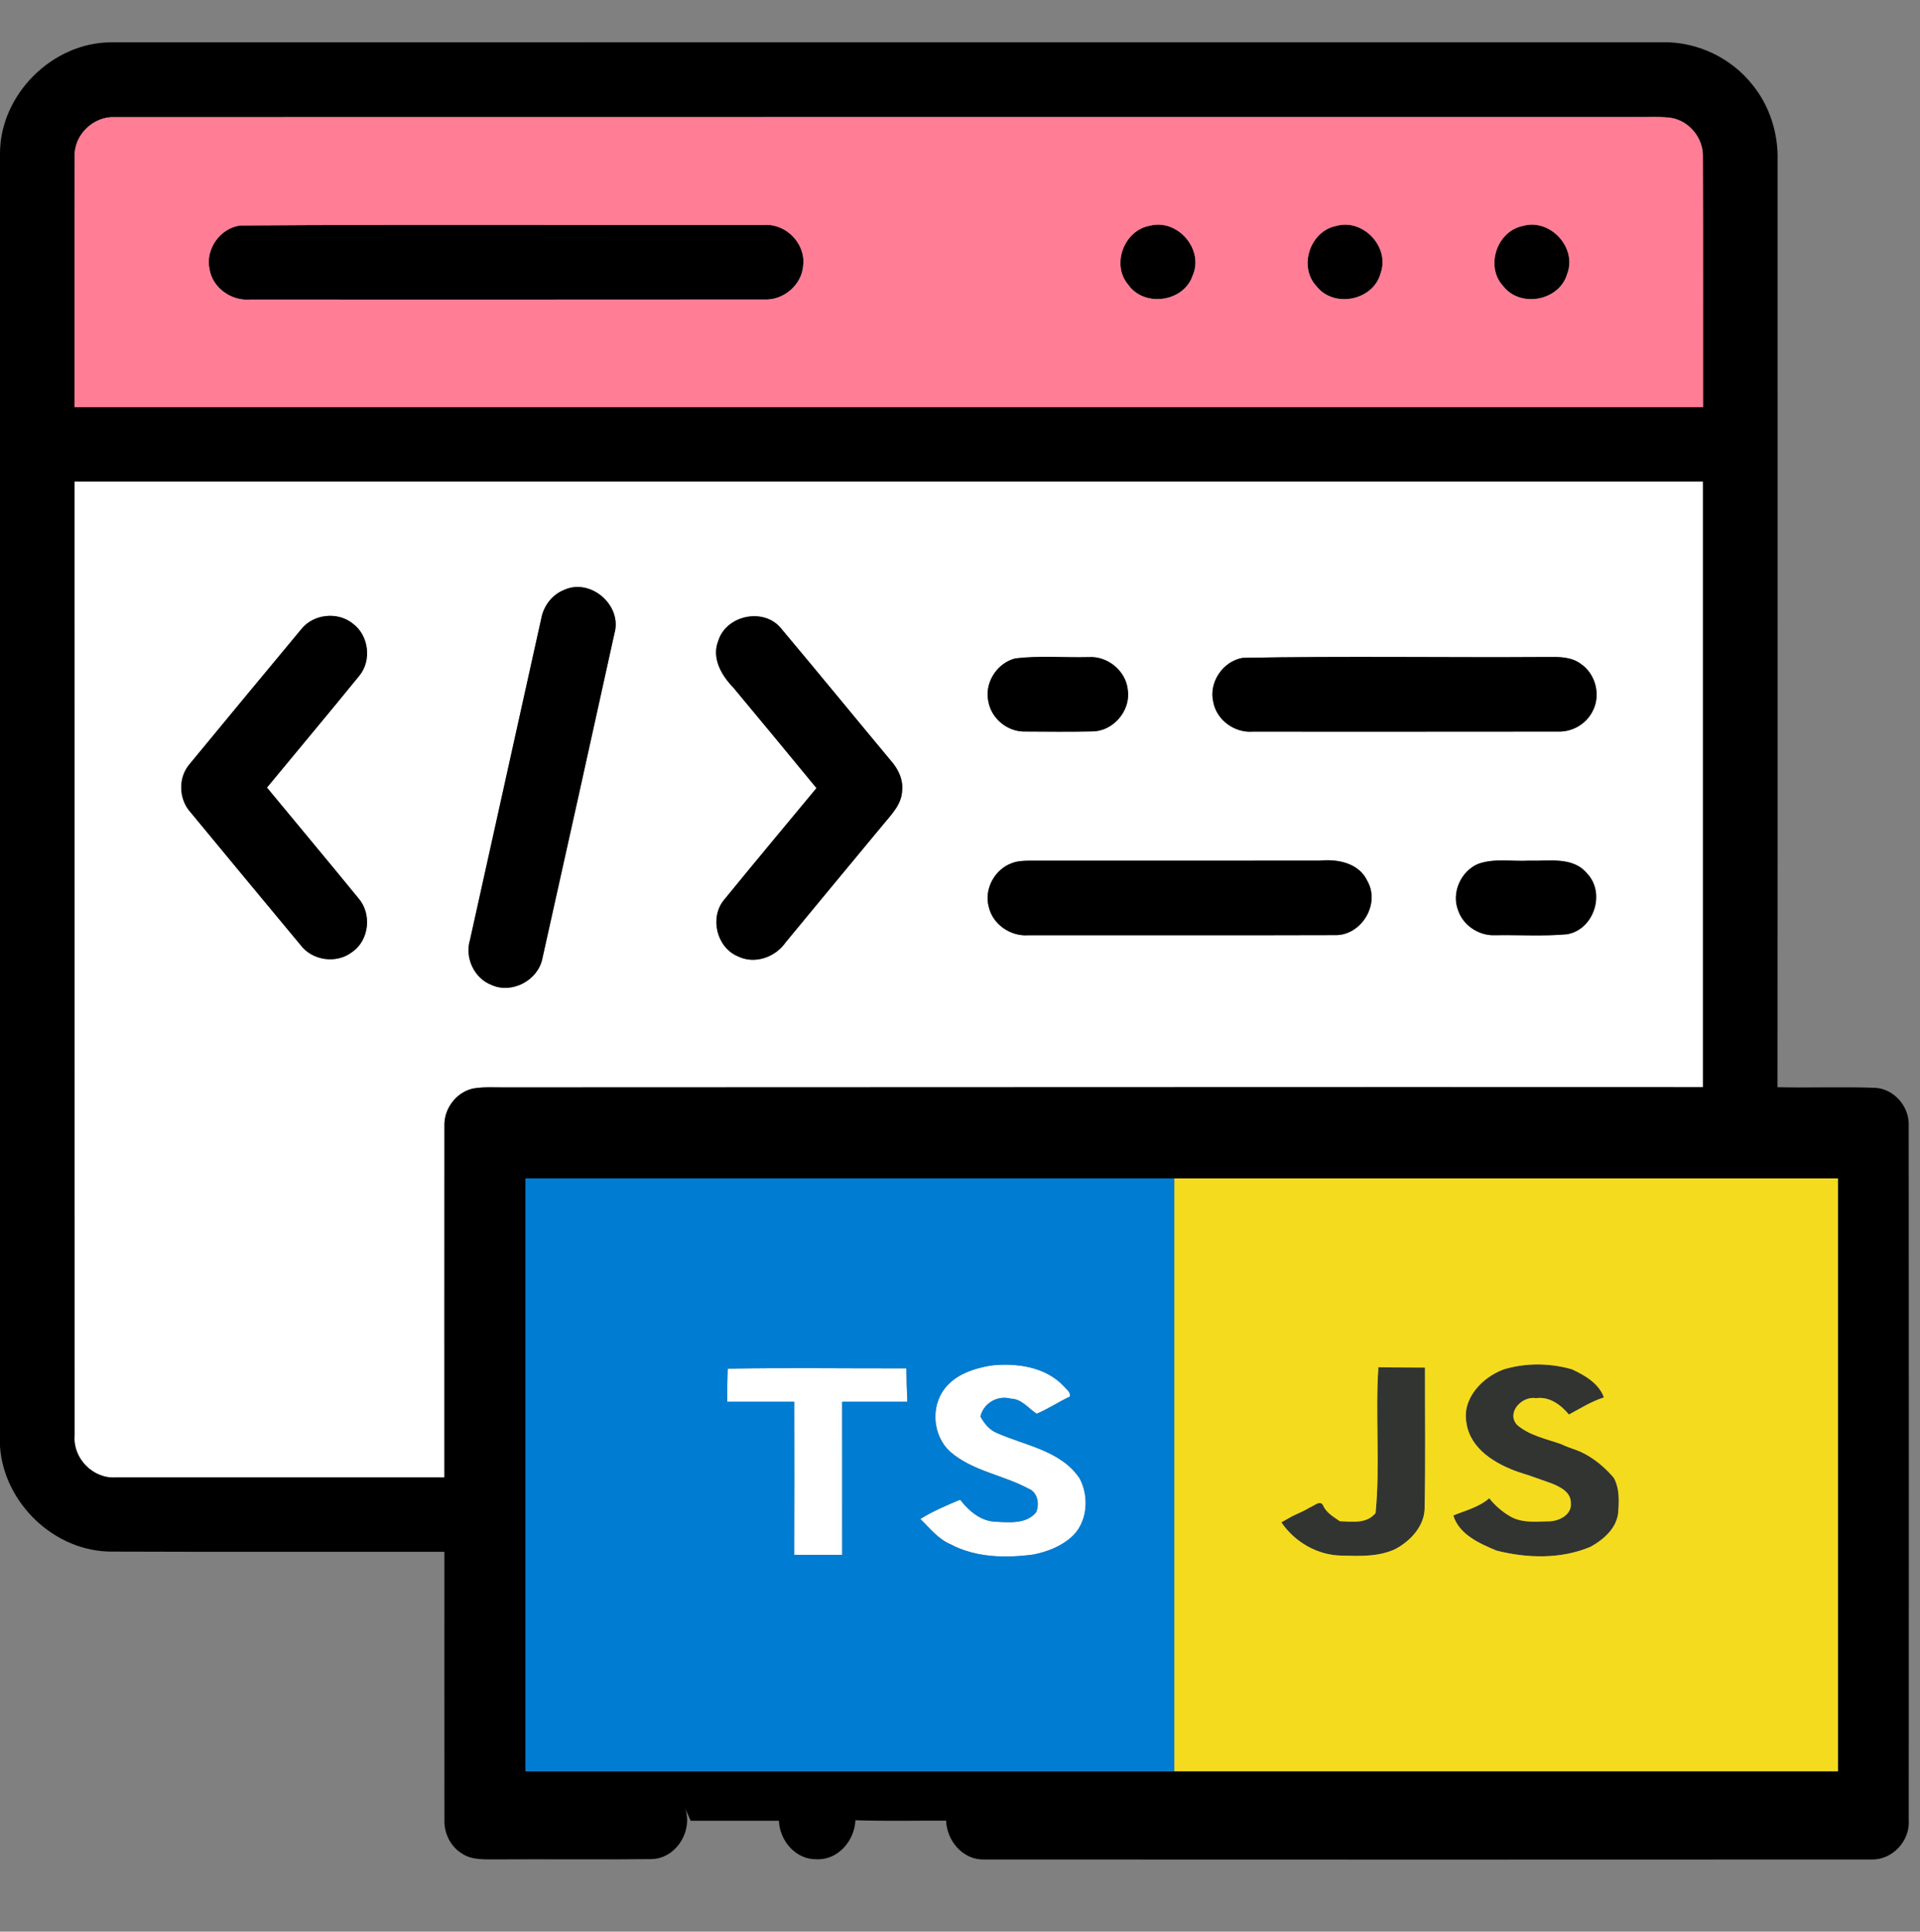 <?xml version="1.0" encoding="UTF-8" ?>
<!DOCTYPE svg PUBLIC "-//W3C//DTD SVG 1.1//EN" "http://www.w3.org/Graphics/SVG/1.1/DTD/svg11.dtd">
<svg width="515pt" height="518pt" viewBox="0 0 515 518" version="1.1" xmlns="http://www.w3.org/2000/svg">
<rect x="0" y="0" width="515" height="518" fill="#808080" stroke="none"/>
<g id="#ffffffff">
<path fill="#ffffff" opacity="1.00" d=" M 20.00 129.13 C 165.60 129.14 311.20 129.13 456.80 129.13 C 456.80 183.27 456.81 237.40 456.80 291.54 C 349.86 291.48 242.92 291.59 135.98 291.60 C 133.00 291.64 129.99 291.39 127.04 291.87 C 122.44 292.79 119.03 297.29 119.21 301.95 C 119.18 333.36 119.21 364.78 119.20 396.20 C 89.82 396.19 60.43 396.21 31.05 396.19 C 24.98 396.61 19.54 391.09 20.01 385.04 C 19.99 299.74 20.00 214.43 20.00 129.13 M 151.16 158.26 C 147.99 159.55 145.78 162.58 145.17 165.91 C 138.80 194.59 132.44 223.28 126.08 251.98 C 124.60 256.75 127.13 262.31 131.82 264.13 C 137.31 266.62 144.30 262.92 145.48 257.05 C 151.98 228.01 158.40 198.94 164.81 169.88 C 166.99 162.29 158.32 154.83 151.16 158.26 M 80.76 168.79 C 70.76 180.79 60.81 192.83 50.87 204.88 C 47.71 208.53 47.91 214.36 51.16 217.89 C 60.97 229.74 70.76 241.61 80.62 253.43 C 83.76 257.61 90.21 258.52 94.37 255.36 C 99.06 252.23 99.80 245.05 96.13 240.86 C 88.02 230.92 79.77 221.10 71.61 211.20 C 79.84 201.21 88.17 191.31 96.33 181.27 C 99.76 177.17 98.95 170.45 94.68 167.26 C 90.60 163.92 84.01 164.62 80.76 168.79 M 192.69 171.76 C 190.80 176.39 193.47 181.06 196.64 184.32 C 204.12 193.31 211.58 202.30 219.00 211.34 C 210.73 221.30 202.43 231.24 194.24 241.27 C 190.28 246.01 192.19 254.05 197.90 256.45 C 202.40 258.68 207.97 256.72 210.73 252.71 C 219.46 242.13 228.21 231.57 236.97 221.02 C 239.13 218.40 241.80 215.73 241.97 212.13 C 242.32 209.09 240.93 206.20 238.96 203.99 C 229.12 192.18 219.39 180.27 209.50 168.51 C 204.93 162.88 194.89 164.91 192.69 171.76 M 272.33 176.56 C 267.39 177.79 263.97 183.18 265.12 188.18 C 265.94 192.78 270.36 196.33 275.03 196.17 C 281.01 196.21 286.99 196.27 292.97 196.14 C 298.56 196.13 303.28 190.65 302.52 185.12 C 302.08 179.96 297.16 175.90 292.04 176.21 C 285.47 176.38 278.85 175.77 272.33 176.56 M 333.33 176.41 C 328.05 177.30 324.21 182.93 325.42 188.17 C 326.27 193.06 331.12 196.58 336.02 196.20 C 363.35 196.19 390.68 196.23 418.00 196.18 C 421.75 196.29 425.45 194.15 427.14 190.80 C 429.48 186.53 428.04 180.72 424.00 178.01 C 421.42 176.09 418.10 176.14 415.05 176.18 C 387.81 176.36 360.55 175.90 333.33 176.41 M 271.41 231.46 C 266.79 233.11 263.88 238.47 265.23 243.24 C 266.32 247.95 271.11 251.16 275.87 250.80 C 303.25 250.77 330.64 250.85 358.01 250.76 C 365.10 250.99 370.31 242.47 366.78 236.28 C 364.55 231.42 358.79 230.30 353.98 230.79 C 327.98 230.82 301.98 230.79 275.98 230.80 C 274.44 230.83 272.86 230.89 271.41 231.46 M 396.46 231.67 C 391.83 233.64 389.26 239.40 391.11 244.13 C 392.48 248.19 396.66 250.94 400.92 250.79 C 407.39 250.67 413.90 251.12 420.35 250.53 C 427.49 249.31 430.72 239.57 425.76 234.30 C 421.93 229.57 415.34 230.99 410.04 230.80 C 405.53 231.05 400.80 230.10 396.46 231.67 Z" />
<path fill="#ffffff" opacity="1.00" d=" M 253.41 372.35 C 256.36 368.52 261.25 366.96 265.84 366.17 C 272.65 365.45 280.43 366.48 285.33 371.74 C 286.01 372.55 287.22 373.27 286.97 374.51 C 283.94 375.93 281.15 377.82 278.07 379.11 C 275.82 377.68 274.06 375.13 271.13 375.07 C 267.56 374.10 263.81 376.27 262.98 379.86 C 264.02 381.74 265.41 383.50 267.48 384.31 C 275.10 387.67 284.57 389.02 289.56 396.41 C 292.26 401.37 291.73 408.48 287.26 412.30 C 284.44 414.77 280.79 416.14 277.16 416.87 C 269.71 417.86 261.70 417.72 254.92 414.10 C 251.60 412.70 249.39 409.76 246.85 407.34 C 250.21 405.23 253.89 403.70 257.53 402.16 C 259.83 405.13 263.03 407.91 266.97 408.07 C 270.69 408.25 275.24 408.76 277.91 405.56 C 278.88 403.28 278.35 400.18 275.85 399.18 C 269.01 395.50 260.78 394.49 254.79 389.23 C 250.21 384.98 249.57 377.28 253.41 372.35 Z" />
<path fill="#ffffff" opacity="1.00" d=" M 195.19 367.02 C 211.17 366.74 227.15 366.98 243.12 366.94 C 243.15 369.93 243.24 372.91 243.38 375.89 C 237.55 375.89 231.72 375.90 225.89 375.89 C 225.90 389.58 225.89 403.27 225.90 416.97 C 221.61 416.96 217.32 416.97 213.04 416.94 C 213.09 403.26 213.06 389.58 213.05 375.90 C 207.06 375.89 201.06 375.89 195.07 375.90 C 195.04 372.94 195.08 369.97 195.19 367.02 Z" />
</g>
<g id="#000000ff">
<path fill="#000000" opacity="1.00" d=" M 0.00 41.27 C -0.06 25.40 14.06 11.31 29.91 11.35 C 168.61 11.30 307.31 11.35 446.01 11.33 C 455.27 11.16 464.44 15.55 470.15 22.85 C 474.70 28.49 476.99 35.78 476.80 43.01 C 476.77 125.85 476.85 208.70 476.77 291.55 C 485.48 291.75 494.20 291.40 502.90 291.71 C 508.06 291.94 512.23 296.82 511.97 301.92 C 512.03 363.96 512.00 426.01 511.98 488.05 C 512.39 493.59 507.61 498.81 502.02 498.64 C 422.68 498.68 343.33 498.68 263.99 498.64 C 258.33 498.83 253.96 493.67 253.78 488.24 C 245.67 488.19 237.56 488.40 229.45 488.12 C 229.21 493.61 224.79 498.84 219.03 498.58 C 213.42 498.69 209.13 493.62 208.93 488.26 C 201.04 488.25 193.15 488.24 185.26 488.26 C 184.89 487.43 184.15 485.78 183.78 484.95 C 185.92 491.08 181.27 498.51 174.62 498.54 C 160.74 498.71 146.87 498.52 132.99 498.62 C 129.96 498.59 126.65 498.84 123.99 497.10 C 120.88 495.25 119.10 491.66 119.21 488.09 C 119.18 464.11 119.21 440.12 119.20 416.13 C 89.48 416.10 59.77 416.20 30.06 416.08 C 14.70 416.18 1.05 403.13 0.00 387.88 L 0.00 41.27 M 20.03 41.91 C 19.96 64.34 20.02 86.77 20.00 109.20 C 165.60 109.20 311.20 109.21 456.80 109.19 C 456.77 86.76 456.85 64.34 456.76 41.91 C 456.87 36.95 452.97 32.27 448.03 31.59 C 444.71 31.19 441.35 31.47 438.01 31.40 C 302.31 31.41 166.60 31.38 30.90 31.42 C 25.16 31.09 19.81 36.12 20.03 41.91 M 20.00 129.13 C 20.00 214.43 19.99 299.74 20.01 385.04 C 19.54 391.09 24.98 396.61 31.05 396.19 C 60.43 396.21 89.82 396.19 119.20 396.20 C 119.21 364.78 119.18 333.36 119.21 301.95 C 119.03 297.29 122.44 292.79 127.04 291.87 C 129.99 291.39 133.00 291.64 135.98 291.60 C 242.92 291.59 349.86 291.48 456.80 291.54 C 456.81 237.40 456.80 183.27 456.80 129.13 C 311.20 129.13 165.60 129.14 20.00 129.13 M 139.28 311.27 C 139.74 311.76 139.74 311.76 139.28 311.27 M 141.00 316.00 C 141.00 369.00 141.00 422.00 141.00 475.00 C 199.00 475.00 257.00 475.00 315.00 475.00 C 374.33 475.00 433.67 475.00 493.00 475.00 C 493.00 422.00 493.00 369.00 493.00 316.00 C 433.67 316.00 374.33 316.00 315.00 316.00 C 257.00 316.00 199.00 316.00 141.00 316.00 Z" />
<path fill="#000000" opacity="1.00" d=" M 64.38 60.48 C 111.26 60.14 158.16 60.42 205.04 60.34 C 210.77 59.93 216.03 65.24 215.45 70.98 C 215.22 76.29 210.23 80.59 204.97 80.31 C 159.01 80.37 113.04 80.32 67.07 80.33 C 62.06 80.75 57.00 77.21 56.20 72.16 C 55.04 66.87 59.02 61.21 64.38 60.48 Z" />
<path fill="#000000" opacity="1.00" d=" M 308.43 60.54 C 315.81 58.58 323.03 66.86 319.90 73.90 C 317.51 81.03 306.89 82.48 302.61 76.33 C 298.01 70.95 301.52 61.73 308.43 60.54 Z" />
<path fill="#000000" opacity="1.00" d=" M 358.43 60.59 C 365.58 58.54 372.85 66.21 370.33 73.24 C 368.42 80.56 357.86 82.72 353.18 76.82 C 348.17 71.59 351.36 61.95 358.43 60.59 Z" />
<path fill="#000000" opacity="1.00" d=" M 408.49 60.59 C 415.75 58.49 423.12 66.41 420.35 73.49 C 418.26 80.69 407.75 82.65 403.19 76.71 C 398.31 71.47 401.50 61.96 408.49 60.59 Z" />
<path fill="#000000" opacity="1.00" d=" M 151.16 158.26 C 158.32 154.83 166.99 162.29 164.81 169.88 C 158.40 198.94 151.98 228.01 145.48 257.05 C 144.30 262.92 137.31 266.62 131.82 264.13 C 127.13 262.31 124.60 256.75 126.08 251.98 C 132.44 223.28 138.80 194.59 145.17 165.91 C 145.78 162.58 147.99 159.55 151.16 158.26 Z" />
<path fill="#000000" opacity="1.00" d=" M 80.76 168.79 C 84.01 164.62 90.60 163.92 94.68 167.26 C 98.95 170.45 99.76 177.17 96.33 181.27 C 88.17 191.31 79.84 201.21 71.61 211.20 C 79.77 221.10 88.02 230.92 96.13 240.86 C 99.80 245.05 99.06 252.23 94.37 255.36 C 90.21 258.52 83.76 257.61 80.62 253.43 C 70.76 241.61 60.97 229.74 51.16 217.89 C 47.91 214.36 47.71 208.53 50.87 204.88 C 60.81 192.83 70.76 180.79 80.76 168.79 Z" />
<path fill="#000000" opacity="1.00" d=" M 192.69 171.76 C 194.89 164.91 204.93 162.88 209.50 168.51 C 219.39 180.27 229.12 192.18 238.96 203.99 C 240.93 206.20 242.32 209.09 241.97 212.13 C 241.80 215.73 239.13 218.40 236.97 221.02 C 228.21 231.57 219.46 242.13 210.73 252.71 C 207.97 256.72 202.40 258.68 197.90 256.45 C 192.19 254.05 190.28 246.01 194.24 241.27 C 202.43 231.24 210.73 221.30 219.00 211.34 C 211.58 202.30 204.12 193.31 196.64 184.32 C 193.47 181.06 190.80 176.39 192.69 171.76 Z" />
<path fill="#000000" opacity="1.00" d=" M 272.33 176.56 C 278.85 175.77 285.47 176.38 292.04 176.21 C 297.16 175.90 302.08 179.96 302.52 185.12 C 303.28 190.65 298.56 196.13 292.97 196.14 C 286.99 196.27 281.01 196.21 275.03 196.17 C 270.36 196.33 265.94 192.78 265.12 188.18 C 263.97 183.18 267.39 177.79 272.33 176.56 Z" />
<path fill="#000000" opacity="1.00" d=" M 333.33 176.41 C 360.55 175.90 387.81 176.36 415.05 176.18 C 418.10 176.14 421.42 176.09 424.00 178.01 C 428.04 180.72 429.48 186.53 427.14 190.80 C 425.45 194.15 421.75 196.29 418.00 196.18 C 390.68 196.23 363.35 196.19 336.02 196.20 C 331.12 196.58 326.27 193.06 325.42 188.17 C 324.21 182.93 328.05 177.30 333.33 176.41 Z" />
<path fill="#000000" opacity="1.00" d=" M 271.41 231.46 C 272.86 230.89 274.44 230.83 275.98 230.80 C 301.98 230.79 327.98 230.82 353.98 230.79 C 358.79 230.30 364.55 231.42 366.78 236.28 C 370.31 242.47 365.10 250.99 358.01 250.76 C 330.64 250.85 303.25 250.77 275.87 250.80 C 271.11 251.16 266.32 247.95 265.23 243.24 C 263.88 238.47 266.79 233.11 271.41 231.46 Z" />
<path fill="#000000" opacity="1.00" d=" M 396.46 231.67 C 400.80 230.10 405.53 231.05 410.04 230.80 C 415.34 230.99 421.93 229.57 425.76 234.30 C 430.72 239.57 427.49 249.31 420.35 250.53 C 413.90 251.12 407.39 250.67 400.92 250.79 C 396.66 250.94 392.48 248.19 391.11 244.13 C 389.26 239.40 391.83 233.64 396.46 231.67 Z" />
</g>
<g id="#ff7d95ff">
<path fill="#ff7d95" opacity="1.00" d=" M 20.03 41.91 C 19.81 36.12 25.16 31.09 30.90 31.42 C 166.60 31.38 302.31 31.41 438.01 31.40 C 441.35 31.47 444.71 31.19 448.03 31.59 C 452.97 32.27 456.87 36.95 456.76 41.91 C 456.85 64.34 456.77 86.76 456.80 109.19 C 311.20 109.21 165.60 109.20 20.00 109.20 C 20.02 86.77 19.96 64.34 20.03 41.91 M 64.38 60.48 C 59.02 61.21 55.04 66.87 56.20 72.16 C 57.00 77.21 62.06 80.75 67.07 80.33 C 113.04 80.32 159.01 80.37 204.97 80.31 C 210.23 80.59 215.22 76.29 215.45 70.98 C 216.03 65.24 210.77 59.93 205.04 60.34 C 158.16 60.42 111.26 60.14 64.38 60.48 M 308.43 60.54 C 301.52 61.73 298.01 70.95 302.61 76.33 C 306.89 82.48 317.51 81.03 319.90 73.90 C 323.03 66.86 315.81 58.58 308.43 60.54 M 358.43 60.59 C 351.36 61.95 348.17 71.59 353.18 76.82 C 357.86 82.72 368.42 80.56 370.33 73.24 C 372.85 66.21 365.58 58.54 358.43 60.59 M 408.49 60.59 C 401.50 61.96 398.31 71.47 403.19 76.71 C 407.75 82.65 418.26 80.69 420.35 73.49 C 423.12 66.41 415.75 58.49 408.49 60.59 Z" />
</g>
<g id="#323431ff">
<path fill="#323431" opacity="1.00" d=" M 139.28 311.27 C 139.74 311.76 139.74 311.76 139.28 311.27 Z" />
<path fill="#323431" opacity="1.00" d=" M 403.38 367.20 C 409.31 365.43 415.69 365.49 421.62 367.19 C 425.08 368.79 428.86 370.96 430.22 374.74 C 426.88 375.79 423.89 377.69 420.83 379.33 C 418.66 376.71 415.58 374.43 411.99 374.94 C 408.26 374.28 403.93 378.80 406.94 382.12 C 410.22 384.94 414.67 385.83 418.67 387.23 C 420.29 388.03 422.03 388.53 423.70 389.20 C 427.29 390.80 430.30 393.31 432.86 396.28 C 434.48 399.24 434.29 402.72 434.01 405.98 C 433.41 410.02 430.03 412.91 426.64 414.79 C 418.73 418.15 409.58 417.89 401.39 415.81 C 396.85 413.90 391.36 411.50 389.82 406.39 C 393.09 405.06 396.75 404.14 399.46 401.77 C 401.08 403.82 403.08 405.52 405.37 406.80 C 408.64 408.52 412.43 408.00 415.98 407.94 C 418.50 407.73 421.63 406.06 421.34 403.11 C 421.43 400.17 418.55 398.76 416.25 397.82 C 413.30 396.79 410.38 395.68 407.39 394.78 C 401.24 392.64 394.41 388.67 393.35 381.62 C 392.09 375.02 397.59 369.32 403.38 367.20 Z" />
<path fill="#323431" opacity="1.00" d=" M 368.97 405.74 C 370.23 392.75 368.85 379.63 369.72 366.63 C 373.88 366.74 378.05 366.67 382.22 366.73 C 382.20 379.18 382.38 391.64 382.13 404.09 C 382.24 409.05 378.48 413.11 374.37 415.35 C 369.88 417.51 364.78 417.28 359.93 417.16 C 353.46 417.09 347.31 413.56 343.70 408.24 C 344.62 407.71 345.55 407.18 346.48 406.66 C 348.10 405.85 349.80 405.21 351.34 404.24 C 352.49 403.85 354.26 401.98 354.99 403.90 C 355.90 405.78 357.74 406.76 359.37 407.93 C 362.73 408.05 366.56 408.69 368.97 405.74 Z" />
</g>
<g id="#007cd2ff">
<path fill="#007cd2" opacity="1.00" d=" M 141.00 316.00 C 199.00 316.00 257.00 316.00 315.00 316.00 C 315.00 369.00 315.00 422.00 315.00 475.00 C 257.00 475.00 199.00 475.00 141.00 475.00 C 141.00 422.00 141.00 369.00 141.00 316.00 M 253.41 372.35 C 249.57 377.28 250.21 384.98 254.79 389.23 C 260.78 394.49 269.01 395.50 275.85 399.18 C 278.35 400.18 278.88 403.28 277.91 405.56 C 275.24 408.76 270.69 408.25 266.97 408.07 C 263.03 407.91 259.83 405.13 257.53 402.16 C 253.89 403.70 250.21 405.23 246.85 407.34 C 249.39 409.76 251.60 412.70 254.92 414.10 C 261.70 417.72 269.71 417.86 277.16 416.87 C 280.79 416.14 284.44 414.77 287.26 412.30 C 291.73 408.48 292.26 401.37 289.56 396.41 C 284.57 389.02 275.10 387.67 267.48 384.31 C 265.41 383.50 264.02 381.74 262.98 379.86 C 263.81 376.27 267.56 374.10 271.13 375.07 C 274.06 375.13 275.82 377.68 278.07 379.11 C 281.15 377.82 283.94 375.93 286.97 374.51 C 287.22 373.27 286.01 372.55 285.33 371.74 C 280.43 366.48 272.65 365.45 265.84 366.17 C 261.25 366.96 256.36 368.52 253.41 372.35 M 195.19 367.02 C 195.08 369.97 195.04 372.94 195.07 375.90 C 201.06 375.89 207.06 375.89 213.05 375.90 C 213.06 389.58 213.09 403.26 213.04 416.94 C 217.32 416.97 221.61 416.96 225.90 416.97 C 225.89 403.27 225.90 389.58 225.89 375.89 C 231.72 375.90 237.55 375.89 243.38 375.89 C 243.24 372.91 243.15 369.93 243.12 366.94 C 227.15 366.98 211.17 366.74 195.19 367.02 Z" />
</g>
<g id="#f4db1dff">
<path fill="#f4db1d" opacity="1.00" d=" M 315.00 316.00 C 374.33 316.00 433.67 316.00 493.00 316.00 C 493.00 369.00 493.00 422.00 493.00 475.00 C 433.67 475.00 374.33 475.00 315.00 475.00 C 315.00 422.00 315.00 369.00 315.00 316.00 M 403.38 367.20 C 397.59 369.32 392.09 375.02 393.35 381.62 C 394.41 388.67 401.24 392.64 407.39 394.78 C 410.38 395.68 413.30 396.79 416.25 397.82 C 418.55 398.76 421.43 400.17 421.34 403.11 C 421.63 406.06 418.50 407.73 415.98 407.94 C 412.43 408.00 408.64 408.52 405.37 406.80 C 403.08 405.52 401.08 403.82 399.46 401.77 C 396.75 404.14 393.09 405.06 389.82 406.39 C 391.36 411.50 396.85 413.90 401.39 415.81 C 409.58 417.89 418.73 418.15 426.64 414.79 C 430.03 412.91 433.41 410.02 434.01 405.98 C 434.29 402.72 434.48 399.24 432.86 396.28 C 430.30 393.31 427.29 390.80 423.70 389.20 C 422.03 388.53 420.29 388.03 418.67 387.23 C 414.67 385.83 410.22 384.94 406.94 382.12 C 403.93 378.80 408.26 374.28 411.99 374.94 C 415.58 374.43 418.66 376.71 420.83 379.33 C 423.89 377.69 426.88 375.79 430.22 374.74 C 428.86 370.96 425.08 368.79 421.62 367.19 C 415.69 365.49 409.31 365.43 403.38 367.20 M 368.97 405.74 C 366.56 408.69 362.73 408.05 359.37 407.93 C 357.74 406.76 355.90 405.78 354.99 403.90 C 354.26 401.98 352.49 403.85 351.34 404.24 C 349.80 405.21 348.10 405.85 346.48 406.66 C 345.55 407.18 344.62 407.71 343.70 408.24 C 347.31 413.56 353.46 417.09 359.93 417.16 C 364.78 417.28 369.88 417.51 374.37 415.35 C 378.48 413.11 382.24 409.05 382.13 404.09 C 382.38 391.64 382.20 379.18 382.22 366.73 C 378.05 366.67 373.88 366.74 369.72 366.63 C 368.85 379.63 370.23 392.75 368.97 405.74 Z" />
</g>
</svg>
